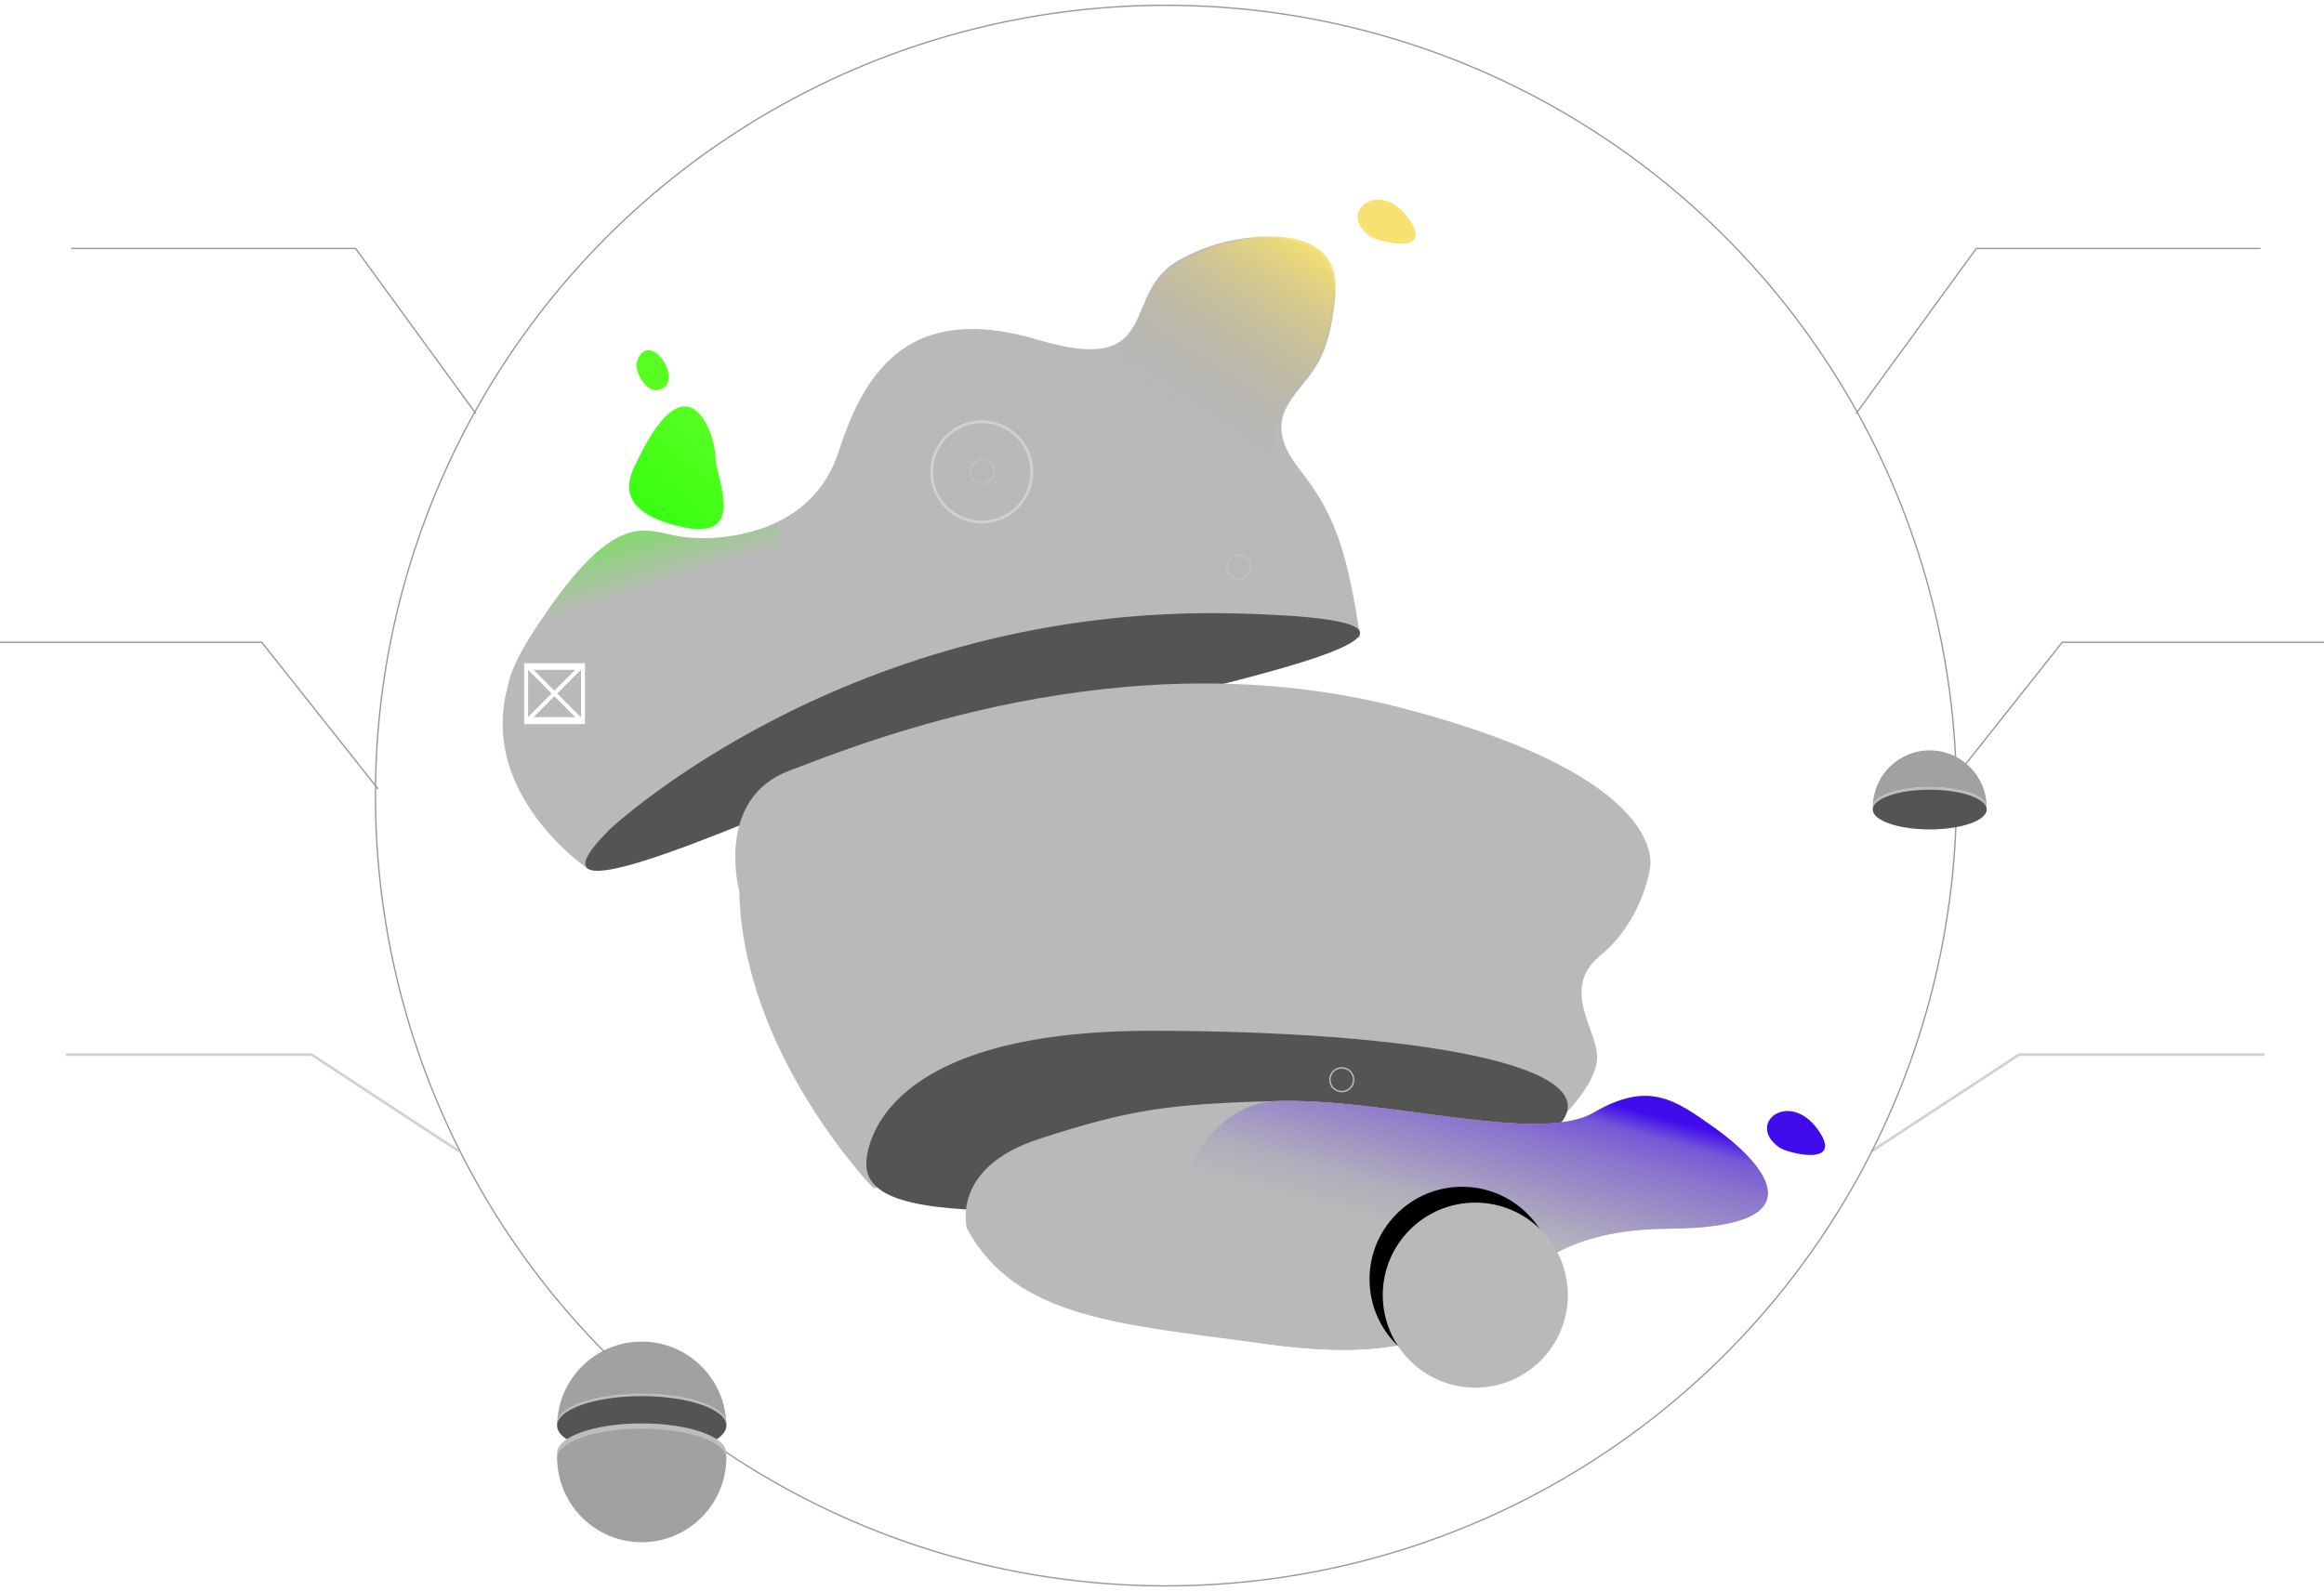 <?xml version="1.0" encoding="UTF-8"?>
<svg width="879px" height="602px" viewBox="0 0 879 602" version="1.1" xmlns="http://www.w3.org/2000/svg" xmlns:xlink="http://www.w3.org/1999/xlink">
    <!-- Generator: sketchtool 51.3 (57544) - http://www.bohemiancoding.com/sketch -->
    <title>611D2088-3448-438E-AC5E-C17F1C38F43A</title>
    <desc>Created with sketchtool.</desc>
    <defs>
        <linearGradient x1="60.318%" y1="34.918%" x2="40.579%" y2="-12.177%" id="linearGradient-1">
            <stop stop-color="#BAB9B9" offset="0%"></stop>
            <stop stop-color="#48FF1A" offset="100%"></stop>
        </linearGradient>
        <linearGradient x1="50%" y1="0%" x2="50%" y2="100%" id="linearGradient-2">
            <stop stop-color="#FCF2A9" offset="0%"></stop>
            <stop stop-color="#F7E170" offset="100%"></stop>
        </linearGradient>
        <path d="M22.815,9.344 C-39.762,19.544 44.259,28.184 114.465,44.972 C159.483,55.737 198.825,85.779 190.218,69.3 C179.655,49.08 198.984,34.823 198.984,34.823 C221.376,16.445 173.232,2.615 106.128,2.612 C80.196,2.612 51.438,4.676 22.815,9.344" id="path-3"></path>
        <linearGradient x1="97.336%" y1="25.722%" x2="69.674%" y2="68.909%" id="linearGradient-5">
            <stop stop-color="#400CEC" offset="0%"></stop>
            <stop stop-color="#7557D6" offset="12.017%"></stop>
            <stop stop-color="#8B76CD" offset="30.846%"></stop>
            <stop stop-color="#B1ACBD" offset="77.861%"></stop>
            <stop stop-color="#BAB9B9" offset="100%"></stop>
        </linearGradient>
        <linearGradient x1="50%" y1="0%" x2="50%" y2="100%" id="linearGradient-6">
            <stop stop-color="#61FF25" offset="1.684%"></stop>
            <stop stop-color="#32FF10" offset="100%"></stop>
        </linearGradient>
        <path d="M0.714,36.735 L116.216,121.814 C97.862,107.749 81.069,83.743 92.485,67.955 C103.901,52.168 110.598,52.637 116.092,21.393 C117.569,6.279 104.525,0.446 89.17,0.449 C77.252,0.449 63.94,3.962 54.956,9.377 C33.504,22.309 49.226,50.8 0.714,36.735 Z" id="path-7"></path>
        <linearGradient x1="92.508%" y1="1.972%" x2="50%" y2="59.873%" id="linearGradient-9">
            <stop stop-color="#F7E170" offset="0%"></stop>
            <stop stop-color="#A1A1A1" stop-opacity="0" offset="100%"></stop>
        </linearGradient>
        <circle id="path-10" cx="558" cy="488" r="35"></circle>
        <filter x="-17.9%" y="-19.3%" width="124.3%" height="125.7%" filterUnits="objectBoundingBox" id="filter-11">
            <feOffset dx="-5" dy="-6" in="SourceAlpha" result="shadowOffsetOuter1"></feOffset>
            <feGaussianBlur stdDeviation="1.5" in="shadowOffsetOuter1" result="shadowBlurOuter1"></feGaussianBlur>
            <feColorMatrix values="0 0 0 0 0   0 0 0 0 0   0 0 0 0 0  0 0 0 0.074 0" type="matrix" in="shadowBlurOuter1"></feColorMatrix>
        </filter>
    </defs>
    <g id="Symbols" stroke="none" stroke-width="1" fill="none" fill-rule="evenodd">
        <g id="il/illustaration" transform="translate(0, -2)">
            <g id="illustaration" transform="translate(0, 4)">
                <polyline id="Path-7" stroke="#979797" stroke-width="0.5" points="702 154.5 747.5 92 855 92"></polyline>
                <polyline id="Path-7" stroke="#979797" stroke-width="0.5" transform="translate(103.5, 123.25) scale(-1, 1) translate(-103.5, -123.25) " points="27 154.5 72.5 92 180 92"></polyline>
                <polyline id="Path-8" stroke="#979797" stroke-width="0.5" points="736 296.5 780 241 879 241"></polyline>
                <polyline id="Path-8" stroke="#979797" stroke-width="0.5" transform="translate(71.5, 268.75) scale(-1, 1) translate(-71.5, -268.75) " points="0 296.5 44 241 143 241"></polyline>
                <polygon id="Fill-1" fill="#FFFFFF" points="201.448 387.994 228.523 387.994 228.523 124.229 201.448 124.229"></polygon>
                <g id="Group-13" transform="translate(190, 86.806)">
                    <path d="M32.198,239.754 C32.198,239.754 -22,203.301 10.5,152.247 C43,101.194 54,112.496 68,114.345 C82,116.194 117.038,113.893 127.25,81.928 C137.459,49.969 155.324,25.677 202.544,39.739 C249.764,53.804 233.825,22.93 254.87,10.269 C280.166,-4.95 317.402,-2.45 314.852,24.4 C312.299,51.247 303.479,53.36 297.05,64.482 C291.077,74.818 297.479,83.638 302.957,90.686 C315.122,106.338 319.958,121.563 324.422,152.247 L166.532,169.474 L32.198,239.754 Z" id="Fill-5" fill="#BAB9B9"></path>
                    <path d="M68,169.474 C8,192.025 -11.167,186.283 10.5,152.247 C43,101.194 54,112.496 68,114.345 C76.806,115.508 86.5,115.508 103,109.694 C106.91,108.316 106.027,130.477 107.16,136.027 C107.666,138.504 107.938,143.911 107.976,152.247 L68,169.474 Z" id="Fill-5" fill="url(#linearGradient-1)"></path>
                    <path d="M539.873,223.703 C551.729,223.703 561.344,220.368 561.422,216.241 C561.422,216.187 561.413,216.139 561.413,216.091 C561.257,211.989 551.681,208.677 539.873,208.677 C528.068,208.677 518.492,211.989 518.336,216.091 C518.333,216.139 518.327,216.187 518.327,216.241 C518.405,220.368 528.02,223.703 539.873,223.703" id="Fill-33" fill="url(#linearGradient-2)"></path>
                    <path d="M40.465,225.121 C40.465,225.121 131.077,139.462 277.84,143.297 C424.606,147.135 182.125,185.486 132.352,205.943 C82.579,226.401 4.732,260.917 40.465,225.121" id="Fill-7" fill="#555454"></path>
                    <path d="M89.602,248.356 C89.602,248.356 80.257,213.585 108.292,202.882 C136.327,192.186 235.117,152.065 339.247,178.81 C443.377,205.56 434.032,239.755 434.032,239.755 C434.032,239.755 431.362,259.53 415.342,272.667 C399.319,285.803 415.342,301.852 414.007,312.548 C412.669,323.25 399.319,335.286 399.319,335.286 L140.332,360.696 C140.332,360.696 90.937,309.876 89.602,248.356" id="Fill-9" fill="#BAB9B9"></path>
                    <path d="M137.663,351.68 C137.663,343.577 144.728,301.187 245.327,301.187 C345.92,301.187 420.68,314.561 399.32,337.299 C377.963,360.032 245.903,373.462 199.073,370.036 C175.892,368.341 137.663,370.036 137.663,351.68" id="Fill-11" fill="#555454"></path>
                </g>
                <path d="M672.899,432.083 C676.163,434.421 698.156,439.765 687.341,425.062 C676.526,410.36 660.314,423.058 672.899,432.083" id="Fill-47" fill="#400CEC"></path>
                <g id="Group-68" transform="translate(199, 156.678)">
                    <g id="Group-12" transform="translate(0, 93)" stroke="#FFFFFF" stroke-width="1.5">
                        <polygon id="Stroke-60" points="0 21.539 21.501 21.539 21.501 0 0 0"></polygon>
                        <polygon id="Stroke-62" points="20.368 1 1 1 20.368 20.402 1 20.402"></polygon>
                    </g>
                    <path d="M191.285,19.86 C191.285,30.343 182.804,38.839 172.343,38.839 C161.876,38.839 153.395,30.343 153.395,19.86 C153.395,9.381 161.876,0.885 172.343,0.885 C182.804,0.885 191.285,9.381 191.285,19.86 Z" id="Stroke-65" stroke="#D1D1D1"></path>
                </g>
                <g id="Group-51" transform="translate(412, 317.218)">
                    <mask id="mask-4" fill="white">
                        <use xlink:href="#path-3"></use>
                    </mask>
                    <g id="Clip-50"></g>
                    <path d="M22.815,9.344 C-39.762,19.544 44.259,28.184 114.465,44.972 C159.483,55.737 198.825,85.779 190.218,69.3 C179.655,49.08 198.984,34.823 198.984,34.823 C221.376,16.445 173.232,2.615 106.128,2.612 C80.196,2.612 51.438,4.676 22.815,9.344" id="Fill-49" mask="url(#mask-4)"></path>
                </g>
                <polyline id="Stroke-67" stroke="#D1D1D1" points="173.5 433.5 117.86 397.01 25.001 397.01"></polyline>
                <polyline id="Stroke-67" stroke="#D1D1D1" transform="translate(782.251, 415.255) scale(-1, 1) translate(-782.251, -415.255) " points="856.5 433.5 800.86 397.01 708.001 397.01"></polyline>
                <path d="M365.744,462.854 C365.744,462.854 359.159,439.833 393.176,428.84 C427.193,417.846 441.458,415.649 483.158,414.549 C524.855,413.452 581.918,431.04 602.768,418.946 C623.615,406.853 633.416,413.918 648.779,424.912 C664.139,435.902 691.931,462.44 631.298,462.854 C553.28,463.383 580.562,520.202 479.864,506.597 C423.221,498.946 384.398,496.995 365.744,462.854" id="Fill-17" fill="#BAB9B9"></path>
                <path d="M483.158,414.549 C524.855,413.452 581.918,431.04 602.768,418.946 C623.615,406.853 633.416,413.918 648.779,424.912 C664.139,435.902 691.931,462.44 631.298,462.854 C553.28,463.383 580.562,520.202 479.864,506.597 C423.221,498.946 441.458,415.649 483.158,414.549 Z" id="Fill-17" fill="url(#linearGradient-5)"></path>
                <path d="M178.697,517.08 C178.697,517.104 178.707,517.128 178.709,517.149 C178.709,517.077 178.719,517.005 178.719,516.927 C178.719,516.981 178.697,517.026 178.697,517.08" id="Fill-21" fill="#9F714B"></path>
                <path d="M242.741,517.08 C242.741,517.026 242.72,516.981 242.72,516.927 C242.72,517.005 242.729,517.077 242.729,517.149 C242.729,517.128 242.741,517.104 242.741,517.08" id="Fill-23" fill="#9F714B"></path>
                <path d="M688.322,372.996 C688.322,373.014 688.328,373.029 688.328,373.047 C688.328,372.993 688.335,372.945 688.337,372.897 C688.335,372.93 688.322,372.96 688.322,372.996" id="Fill-29" fill="#9F714B"></path>
                <path d="M731.427,372.996 C731.427,372.96 731.415,372.93 731.412,372.897 C731.412,372.945 731.421,372.993 731.421,373.047 C731.421,373.029 731.427,373.014 731.427,372.996" id="Fill-31" fill="#9F714B"></path>
                <path d="M269.467,194.918 C294.403,183.53 269.058,172.032 264.123,165.706 C259.488,159.761 231.969,140.644 241.698,184.892 C242.847,190.106 244.531,206.306 269.467,194.918 Z" id="Fill-37" fill="url(#linearGradient-6)" transform="translate(259.953, 177.683) rotate(38) translate(-259.953, -177.683) "></path>
                <path d="M245.253,145.705 C252.945,146.992 257.211,126.273 245.253,131.574 C242.028,133.005 237.561,144.422 245.253,145.705 Z" id="Fill-39" fill="#56FF20" transform="translate(246.853, 138.234) rotate(-48) translate(-246.853, -138.234) "></path>
                <path d="M518.058,87.277 C521.322,89.615 543.315,94.962 532.5,80.256 C521.685,65.554 505.473,78.255 518.058,87.277" id="Fill-41" fill="#F7E170"></path>
                <g id="Group-46" transform="translate(450.613, 149.932) rotate(-4) translate(-450.613, -149.932) translate(392.113, 88.932)">
                    <mask id="mask-8" fill="white">
                        <use xlink:href="#path-7"></use>
                    </mask>
                    <g id="Clip-45"></g>
                    <path d="M0.714,35.735 L116.216,120.814 C97.862,106.749 81.208,81.747 92.624,65.96 C104.041,50.173 113.892,51.865 116.023,21.39 C117.499,6.277 103.458,0.373 88.103,0.376 C76.184,0.376 63.87,3.959 54.886,9.375 C33.435,22.307 49.226,49.8 0.714,35.735 Z" id="Fill-44" fill="url(#linearGradient-9)" mask="url(#mask-8)"></path>
                </g>
                <circle id="Oval-6" stroke="#979797" stroke-width="0.5" cx="441" cy="299" r="299"></circle>
                <path d="M242.719,526.211 C260.26,526.211 274.486,531.131 274.72,537.223 C274.486,519.71 260.26,505.579 242.719,505.579 C225.178,505.579 210.952,519.71 210.718,537.223 C210.952,531.131 225.178,526.211 242.719,526.211" id="Fill-19" fill="#A1A1A1"></path>
                <path d="M274.729,536.447 C274.729,536.372 274.72,536.3 274.72,536.222 C274.486,530.13 260.26,525.21 242.719,525.21 C225.178,525.21 210.952,530.13 210.718,536.222 C210.718,536.3 210.709,536.372 210.709,536.447 C210.82,542.578 225.106,547.537 242.719,547.537 C260.332,547.537 274.618,542.578 274.729,536.447 Z" id="Fill-25" fill="#BDBDBD"></path>
                <path d="M274.729,537.447 C274.729,537.372 274.72,537.3 274.72,537.222 C274.486,531.13 260.26,526.21 242.719,526.21 C225.178,526.21 210.952,531.13 210.718,537.222 C210.718,537.3 210.709,537.372 210.709,537.447 C210.82,543.578 225.106,548.537 242.719,548.537 C260.332,548.537 274.618,543.578 274.729,537.447 Z" id="Fill-25" fill="#555454"></path>
                <path d="M274.729,547.618 C274.618,541.487 260.332,536.531 242.719,536.531 C225.106,536.531 210.82,541.487 210.709,547.618 C210.706,547.645 210.697,547.669 210.697,547.69 C210.697,547.741 210.718,547.792 210.718,547.841 C210.952,565.356 225.178,579.487 242.719,579.487 C260.26,579.487 274.486,565.356 274.72,547.841 C274.72,547.792 274.741,547.741 274.741,547.69 C274.741,547.669 274.729,547.645 274.729,547.618" id="Fill-35" fill="#BDBDBD"></path>
                <path d="M274.729,549.618 C274.618,543.487 260.332,538.531 242.719,538.531 C225.106,538.531 210.82,543.487 210.709,549.618 C210.706,549.645 210.697,549.669 210.697,549.69 C210.697,549.741 210.718,549.792 210.718,549.841 C210.952,567.356 225.178,581.487 242.719,581.487 C260.26,581.487 274.486,567.356 274.72,549.841 C274.72,549.792 274.741,549.741 274.741,549.69 C274.741,549.669 274.729,549.645 274.729,549.618" id="Fill-35" fill="#A1A1A1"></path>
                <path d="M729.873,295.778 C741.681,295.778 751.257,299.09 751.413,303.193 C751.257,291.403 741.681,281.891 729.873,281.891 C718.068,281.891 708.492,291.403 708.336,303.193 C708.492,299.09 718.068,295.778 729.873,295.778" id="Fill-27" fill="#A1A1A1"></path>
                <path d="M729.873,310.805 C741.729,310.805 751.344,307.469 751.422,303.343 C751.422,303.289 751.413,303.241 751.413,303.193 C751.257,299.09 741.681,295.778 729.873,295.778 C718.068,295.778 708.492,299.09 708.336,303.193 C708.333,303.241 708.327,303.289 708.327,303.343 C708.405,307.469 718.02,310.805 729.873,310.805" id="Fill-33" fill="#BDBDBD"></path>
                <path d="M751.422,304.343 C751.422,304.289 751.413,304.241 751.413,304.193 C751.257,300.09 741.681,296.778 729.873,296.778 C718.068,296.778 708.492,300.09 708.336,304.193 C708.333,304.241 708.327,304.289 708.327,304.343 C708.405,308.469 718.02,311.805 729.873,311.805 C741.729,311.805 751.344,308.469 751.422,304.343 Z" id="Fill-33" fill="#555454"></path>
                <g id="Oval-4">
                    <use fill="black" fill-opacity="1" filter="url(#filter-11)" xlink:href="#path-10"></use>
                    <use fill="#BAB9B9" fill-rule="evenodd" xlink:href="#path-10"></use>
                </g>
                <circle id="Oval-5" stroke="#C2C2C2" stroke-width="0.5" fill="#B8B8B8" cx="468.5" cy="212.5" r="4.5"></circle>
                <circle id="Oval-5" stroke="#C2C2C2" stroke-width="0.5" fill="#B8B8B8" cx="371.5" cy="176.5" r="4.5"></circle>
                <circle id="Oval-5" stroke="#C2C2C2" stroke-width="0.5" cx="507.5" cy="406.5" r="4.5"></circle>
            </g>
        </g>
    </g>
</svg>